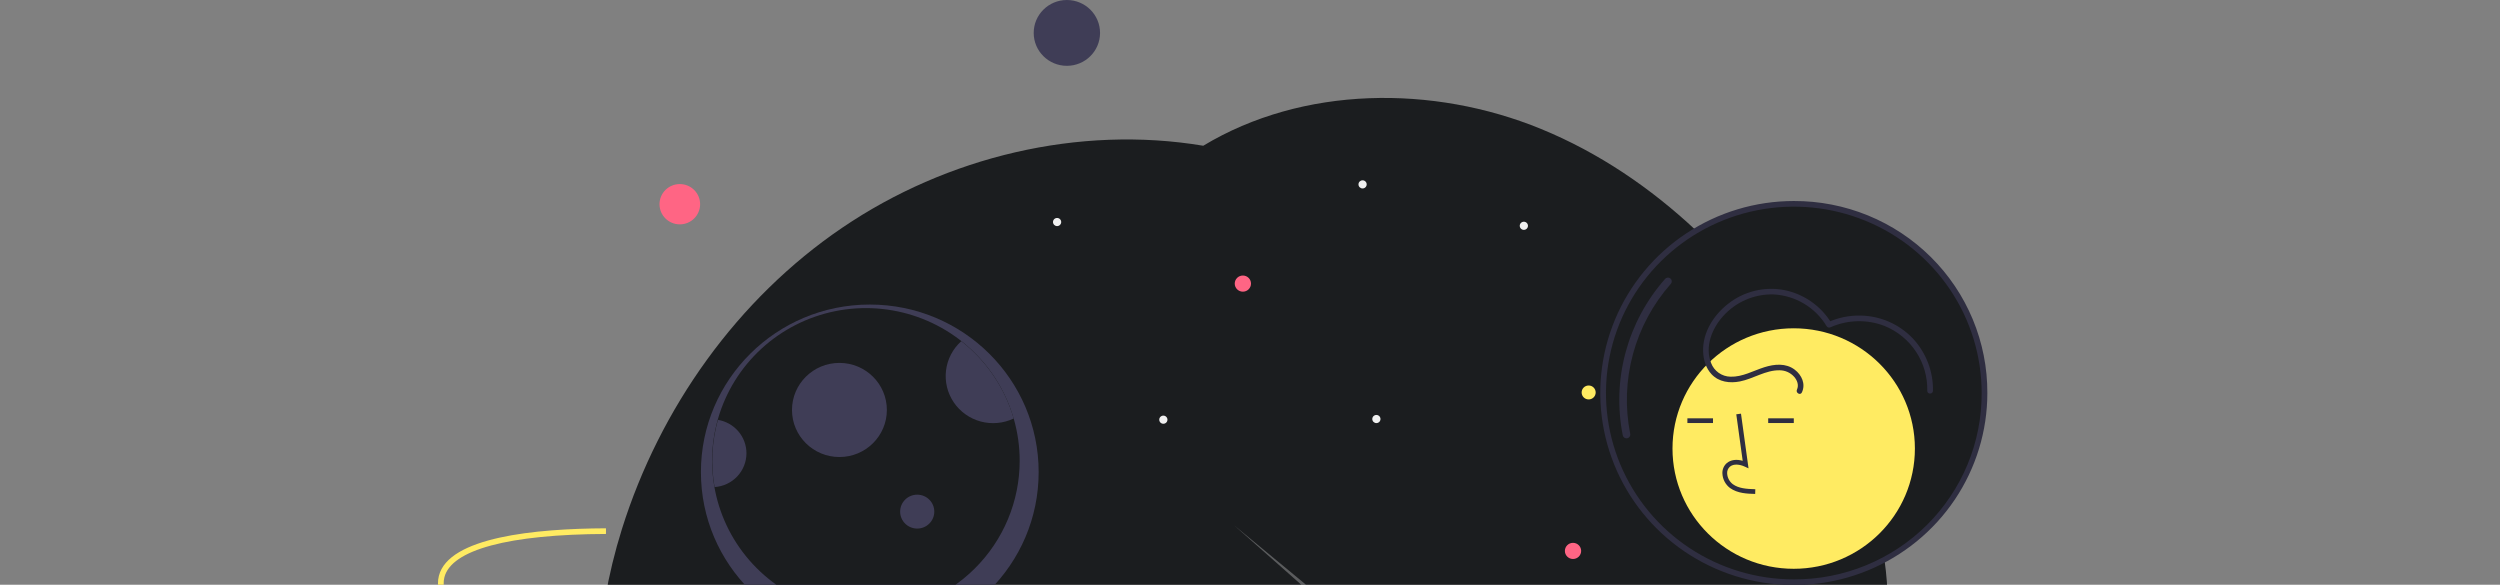 <svg width="1056" height="247" viewBox="0 0 1056 247" fill="none" xmlns="http://www.w3.org/2000/svg">
<rect x="0" y="0" width="1056" height="247" fill="#808080" stroke="none"/>
<g clip-path="url(#clip0_240_9621)">
<path d="M796.835 268.437C793.846 302.692 778.794 335.794 757.323 363.172C756.425 364.317 755.517 365.451 754.598 366.575C752.53 369.103 750.409 371.584 748.235 374.017C745.574 377.015 742.835 379.944 740.02 382.804C737.727 385.158 735.382 387.461 732.983 389.714C731.131 391.471 729.259 393.194 727.365 394.882C704.579 415.31 678.403 432.167 651.434 446.909C598.803 475.67 541.114 497.457 481.108 500.63C421.111 503.795 358.477 486.747 314.477 446.146C255.177 391.431 238.627 300.171 262.703 223.463C278.716 172.43 311.4 126.263 355.88 96.111C399.977 66.221 455.606 52.767 508.254 61.562C550.282 36.22 605.302 35.735 650.994 54.493C675.374 64.504 697.254 79.389 716.449 97.375C725.239 105.63 733.464 114.457 741.07 123.798C741.847 124.744 742.616 125.699 743.378 126.661C746.568 130.66 749.653 134.742 752.635 138.906C756.914 144.878 760.978 150.982 764.825 157.219C765.883 158.936 766.933 160.662 767.958 162.403C768.648 163.572 769.345 164.749 770.026 165.934C770.042 165.958 770.053 165.985 770.058 166.013C780.726 184.628 789.446 204.491 793.99 225.252C794.791 228.926 795.465 232.615 795.985 236.337V236.344C796.442 239.501 796.787 242.674 797.019 245.862C797.567 253.38 797.506 260.929 796.835 268.437Z" fill="#1B1D1F"/>
<path opacity="0.3" d="M640.263 320.222L521.277 221.879L636.87 324.162C637.094 324.536 637.404 324.851 637.776 325.083C638.147 325.314 638.569 325.454 639.006 325.491C639.443 325.528 639.882 325.462 640.288 325.297C640.694 325.132 641.054 324.873 641.339 324.543C641.624 324.212 641.825 323.818 641.926 323.395C642.027 322.972 642.025 322.531 641.92 322.108C641.815 321.686 641.609 321.295 641.321 320.967C641.033 320.639 640.67 320.384 640.263 320.222Z" fill="#F0F0F0"/>
<path d="M367.398 270.178C406.792 270.178 438.727 238.494 438.727 199.409C438.727 160.325 406.792 128.641 367.398 128.641C328.003 128.641 296.068 160.325 296.068 199.409C296.068 238.494 328.003 270.178 367.398 270.178Z" fill="#3F3D56"/>
<path d="M430.713 194.639C430.714 203.097 429.035 211.472 425.773 219.287C422.51 227.102 417.729 234.202 411.7 240.183C405.672 246.164 398.515 250.908 390.639 254.145C382.762 257.381 374.32 259.047 365.795 259.046C358.196 259.042 350.656 257.723 343.514 255.15C332.347 251.113 322.51 244.115 315.074 234.916C307.637 225.717 302.888 214.67 301.341 202.979C299.794 191.287 301.51 179.399 306.302 168.608C311.094 157.817 318.778 148.537 328.517 141.778C338.256 135.019 349.678 131.041 361.538 130.277C373.399 129.512 385.243 131.99 395.782 137.441C406.321 142.893 415.151 151.108 421.31 161.193C427.469 171.278 430.721 182.847 430.713 194.639Z" fill="#1B1D1F"/>
<path d="M354.574 193.048C365.64 193.048 374.611 184.148 374.611 173.169C374.611 162.191 365.64 153.29 354.574 153.29C343.508 153.29 334.538 162.191 334.538 173.169C334.538 184.148 343.508 193.048 354.574 193.048Z" fill="#3F3D56"/>
<path d="M428.18 176.771C423.838 178.844 418.888 179.295 414.238 178.041C409.588 176.787 405.549 173.912 402.861 169.944C400.174 165.975 399.018 161.179 399.606 156.433C400.193 151.688 402.485 147.312 406.06 144.106C416.686 152.44 424.42 163.861 428.18 176.771Z" fill="#3F3D56"/>
<path d="M387.434 223.264C391.418 223.264 394.647 220.06 394.647 216.108C394.647 212.155 391.418 208.951 387.434 208.951C383.45 208.951 380.221 212.155 380.221 216.108C380.221 220.06 383.45 223.264 387.434 223.264Z" fill="#3F3D56"/>
<path d="M315.303 191.458C315.302 195.089 313.911 198.584 311.412 201.235C308.912 203.887 305.49 205.496 301.838 205.739C300.186 196.287 300.667 186.589 303.249 177.344C306.616 177.901 309.676 179.625 311.883 182.209C314.09 184.794 315.302 188.071 315.303 191.458Z" fill="#3F3D56"/>
<path d="M671.05 168.72C672.689 168.72 674.017 167.402 674.017 165.776C674.017 164.15 672.689 162.832 671.05 162.832C669.411 162.832 668.083 164.15 668.083 165.776C668.083 167.402 669.411 168.72 671.05 168.72Z" fill="#FFEB62"/>
<path d="M643.676 97.098C644.634 97.098 645.41 96.328 645.41 95.378C645.41 94.428 644.634 93.658 643.676 93.658C642.719 93.658 641.943 94.428 641.943 95.378C641.943 96.328 642.719 97.098 643.676 97.098Z" fill="#F0F0F0"/>
<path d="M575.552 79.604C576.51 79.604 577.286 78.834 577.286 77.884C577.286 76.934 576.51 76.164 575.552 76.164C574.595 76.164 573.819 76.934 573.819 77.884C573.819 78.834 574.595 79.604 575.552 79.604Z" fill="#F0F0F0"/>
<path d="M446.518 95.507C447.475 95.507 448.251 94.737 448.251 93.787C448.251 92.837 447.475 92.067 446.518 92.067C445.56 92.067 444.784 92.837 444.784 93.787C444.784 94.737 445.56 95.507 446.518 95.507Z" fill="#F0F0F0"/>
<path d="M491.4 178.999C492.357 178.999 493.133 178.228 493.133 177.279C493.133 176.329 492.357 175.559 491.4 175.559C490.442 175.559 489.666 176.329 489.666 177.279C489.666 178.228 490.442 178.999 491.4 178.999Z" fill="#F0F0F0"/>
<path d="M581.386 178.717C582.344 178.717 583.12 177.947 583.12 176.997C583.12 176.047 582.344 175.277 581.386 175.277C580.429 175.277 579.653 176.047 579.653 176.997C579.653 177.947 580.429 178.717 581.386 178.717Z" fill="#F0F0F0"/>
<path d="M664.442 236.116C666.341 236.116 667.88 234.589 667.88 232.706C667.88 230.822 666.341 229.295 664.442 229.295C662.544 229.295 661.005 230.822 661.005 232.706C661.005 234.589 662.544 236.116 664.442 236.116Z" fill="#FF6584"/>
<path d="M524.988 123.204C526.887 123.204 528.425 121.677 528.425 119.794C528.425 117.91 526.887 116.383 524.988 116.383C523.09 116.383 521.551 117.91 521.551 119.794C521.551 121.677 523.09 123.204 524.988 123.204Z" fill="#FF6584"/>
<path d="M760.969 423.763C750.62 423.763 739.278 423.375 726.942 422.599C663.135 418.579 580.485 404.602 494.217 383.245C407.95 361.887 328.372 335.699 270.141 309.507C241.776 296.747 220.005 284.669 205.435 273.607C190.01 261.897 183.262 251.69 185.38 243.27C189.506 226.867 226.038 223.278 255.959 223.156L255.969 225.542C214.88 225.709 190.64 232.21 187.713 243.848C183.985 258.669 214.391 281.809 271.134 307.334C329.236 333.469 408.669 359.607 494.8 380.931C580.93 402.254 663.428 416.206 727.094 420.218C789.27 424.136 827.071 417.882 830.799 403.06C833.894 390.754 813.489 372.625 773.343 352.012L774.448 349.894C803.618 364.872 837.479 386.353 833.132 403.638C831.014 412.057 820.224 417.922 801.061 421.07C790.138 422.863 776.721 423.763 760.969 423.763Z" fill="#FFEB62"/>
<path d="M757.708 245.926C802.192 245.926 838.254 210.148 838.254 166.013C838.254 121.878 802.192 86.1 757.708 86.1C713.223 86.1 677.161 121.878 677.161 166.013C677.161 210.148 713.223 245.926 757.708 245.926Z" fill="#1B1D1F"/>
<path d="M757.708 84.907C741.539 84.907 725.734 89.664 712.291 98.576C698.847 107.488 688.369 120.155 682.182 134.975C675.994 149.795 674.375 166.103 677.53 181.836C680.684 197.569 688.47 212.021 699.903 223.363C711.335 234.706 725.902 242.431 741.759 245.56C757.617 248.69 774.054 247.084 788.992 240.945C803.929 234.806 816.697 224.411 825.679 211.073C834.662 197.735 839.457 182.054 839.457 166.013C839.495 155.351 837.407 144.787 833.313 134.93C829.218 125.072 823.198 116.116 815.599 108.577C808 101.038 798.973 95.065 789.037 91.003C779.102 86.941 768.454 84.869 757.708 84.907ZM757.708 244.733C742.015 244.733 726.675 240.116 713.626 231.467C700.578 222.817 690.409 210.522 684.403 196.138C678.398 181.754 676.826 165.926 679.888 150.655C682.95 135.385 690.506 121.359 701.603 110.349C712.699 99.34 726.837 91.843 742.228 88.805C757.62 85.768 773.573 87.327 788.072 93.285C802.57 99.243 814.962 109.333 823.68 122.278C832.399 135.224 837.052 150.444 837.052 166.013C837.093 176.362 835.068 186.616 831.095 196.185C827.122 205.754 821.279 214.448 813.903 221.766C806.527 229.084 797.764 234.881 788.119 238.823C778.475 242.765 768.139 244.773 757.708 244.733Z" fill="#2F2E41"/>
<path d="M687.023 185.153C686.654 185.152 686.297 185.026 686.011 184.794C685.725 184.563 685.529 184.241 685.454 183.883C683.15 172.239 683.566 160.226 686.67 148.767C689.774 137.308 695.483 126.707 703.36 117.777C703.643 117.464 704.04 117.275 704.463 117.251C704.887 117.228 705.303 117.372 705.619 117.652C705.936 117.932 706.128 118.325 706.153 118.745C706.178 119.165 706.034 119.578 705.753 119.893C698.205 128.45 692.734 138.609 689.76 149.591C686.785 160.572 686.387 172.084 688.594 183.242C688.642 183.473 688.637 183.712 688.58 183.941C688.524 184.171 688.416 184.384 688.266 184.567C688.115 184.75 687.926 184.898 687.711 184.999C687.496 185.1 687.261 185.153 687.023 185.153Z" fill="#2F2E41"/>
<path d="M757.658 240.257C785.932 240.257 808.852 217.516 808.852 189.464C808.852 161.413 785.932 138.672 757.658 138.672C729.384 138.672 706.463 161.413 706.463 189.464C706.463 217.516 729.384 240.257 757.658 240.257Z" fill="#FFEB62"/>
<path d="M741.387 208.64C738.068 208.549 733.938 208.435 730.756 206.129C729.809 205.414 729.03 204.502 728.475 203.457C727.921 202.413 727.603 201.26 727.544 200.081C727.486 199.242 727.625 198.402 727.949 197.626C728.273 196.85 728.773 196.158 729.411 195.606C731.073 194.213 733.5 193.886 736.115 194.648L733.406 175.003L735.395 174.733L738.58 197.828L736.919 197.072C734.993 196.196 732.35 195.75 730.707 197.127C730.304 197.487 729.99 197.935 729.789 198.435C729.588 198.935 729.507 199.474 729.55 200.011C729.599 200.889 729.838 201.746 730.25 202.524C730.663 203.302 731.239 203.983 731.941 204.52C734.417 206.314 737.709 206.546 741.443 206.65L741.387 208.64Z" fill="#2F2E41"/>
<path d="M723.569 176.697H712.756V178.689H723.569V176.697Z" fill="#2F2E41"/>
<path d="M757.699 176.697H746.886V178.689H757.699V176.697Z" fill="#2F2E41"/>
<path d="M761.113 165.768C762.806 162.217 761.071 158.423 758.097 156.154C754.35 153.295 749.504 153.768 745.242 155.121C740.575 156.603 736.014 159.269 730.972 159.116C729.176 159.084 727.431 158.514 725.966 157.482C724.501 156.449 723.384 155.002 722.762 153.329C720.062 146.46 723.111 138.782 727.811 133.572C730.464 130.588 733.744 128.218 737.419 126.626C741.094 125.034 745.076 124.261 749.085 124.359C753.661 124.584 758.11 125.93 762.035 128.275C765.96 130.62 769.239 133.892 771.58 137.799C771.747 138.066 772.011 138.259 772.317 138.339C772.623 138.419 772.948 138.379 773.225 138.227C776.792 136.645 780.64 135.78 784.546 135.683C788.452 135.585 792.339 136.257 795.982 137.659C801.447 139.869 806.105 143.677 809.337 148.575C812.569 153.474 814.223 159.232 814.079 165.086C814.039 166.621 816.443 166.62 816.483 165.086C816.633 156.903 813.59 148.979 807.988 142.97C805.145 139.974 801.724 137.575 797.929 135.913C794.134 134.251 790.042 133.361 785.895 133.295C781.107 133.194 776.36 134.176 772.012 136.167L773.657 136.595C771.489 132.976 768.578 129.85 765.112 127.421C761.646 124.993 757.704 123.315 753.541 122.499C749.419 121.736 745.18 121.861 741.111 122.867C737.042 123.872 733.239 125.734 729.959 128.326C723.786 133.118 719.108 140.555 719.4 148.531C719.526 151.982 720.559 155.525 722.975 158.097C726.068 161.391 730.686 161.961 734.953 161.117C740.624 159.995 745.801 156.295 751.713 156.409C752.871 156.41 754.016 156.654 755.072 157.126C756.127 157.599 757.07 158.288 757.837 159.148C759.139 160.606 759.925 162.703 759.037 164.564C758.379 165.945 760.452 167.157 761.113 165.768Z" fill="#2F2E41"/>
<path d="M450.649 27.803C458.387 27.803 464.661 21.579 464.661 13.902C464.661 6.224 458.387 0 450.649 0C442.91 0 436.637 6.224 436.637 13.902C436.637 21.579 442.91 27.803 450.649 27.803Z" fill="#3F3D56"/>
<path d="M287.151 94.771C291.888 94.771 295.729 90.961 295.729 86.261C295.729 81.561 291.888 77.751 287.151 77.751C282.414 77.751 278.574 81.561 278.574 86.261C278.574 90.961 282.414 94.771 287.151 94.771Z" fill="#FF6584"/>
</g>
<defs>
<clipPath id="clip0_240_9621">
<rect width="1056" height="247" fill="white"/>
</clipPath>
</defs>
</svg>
